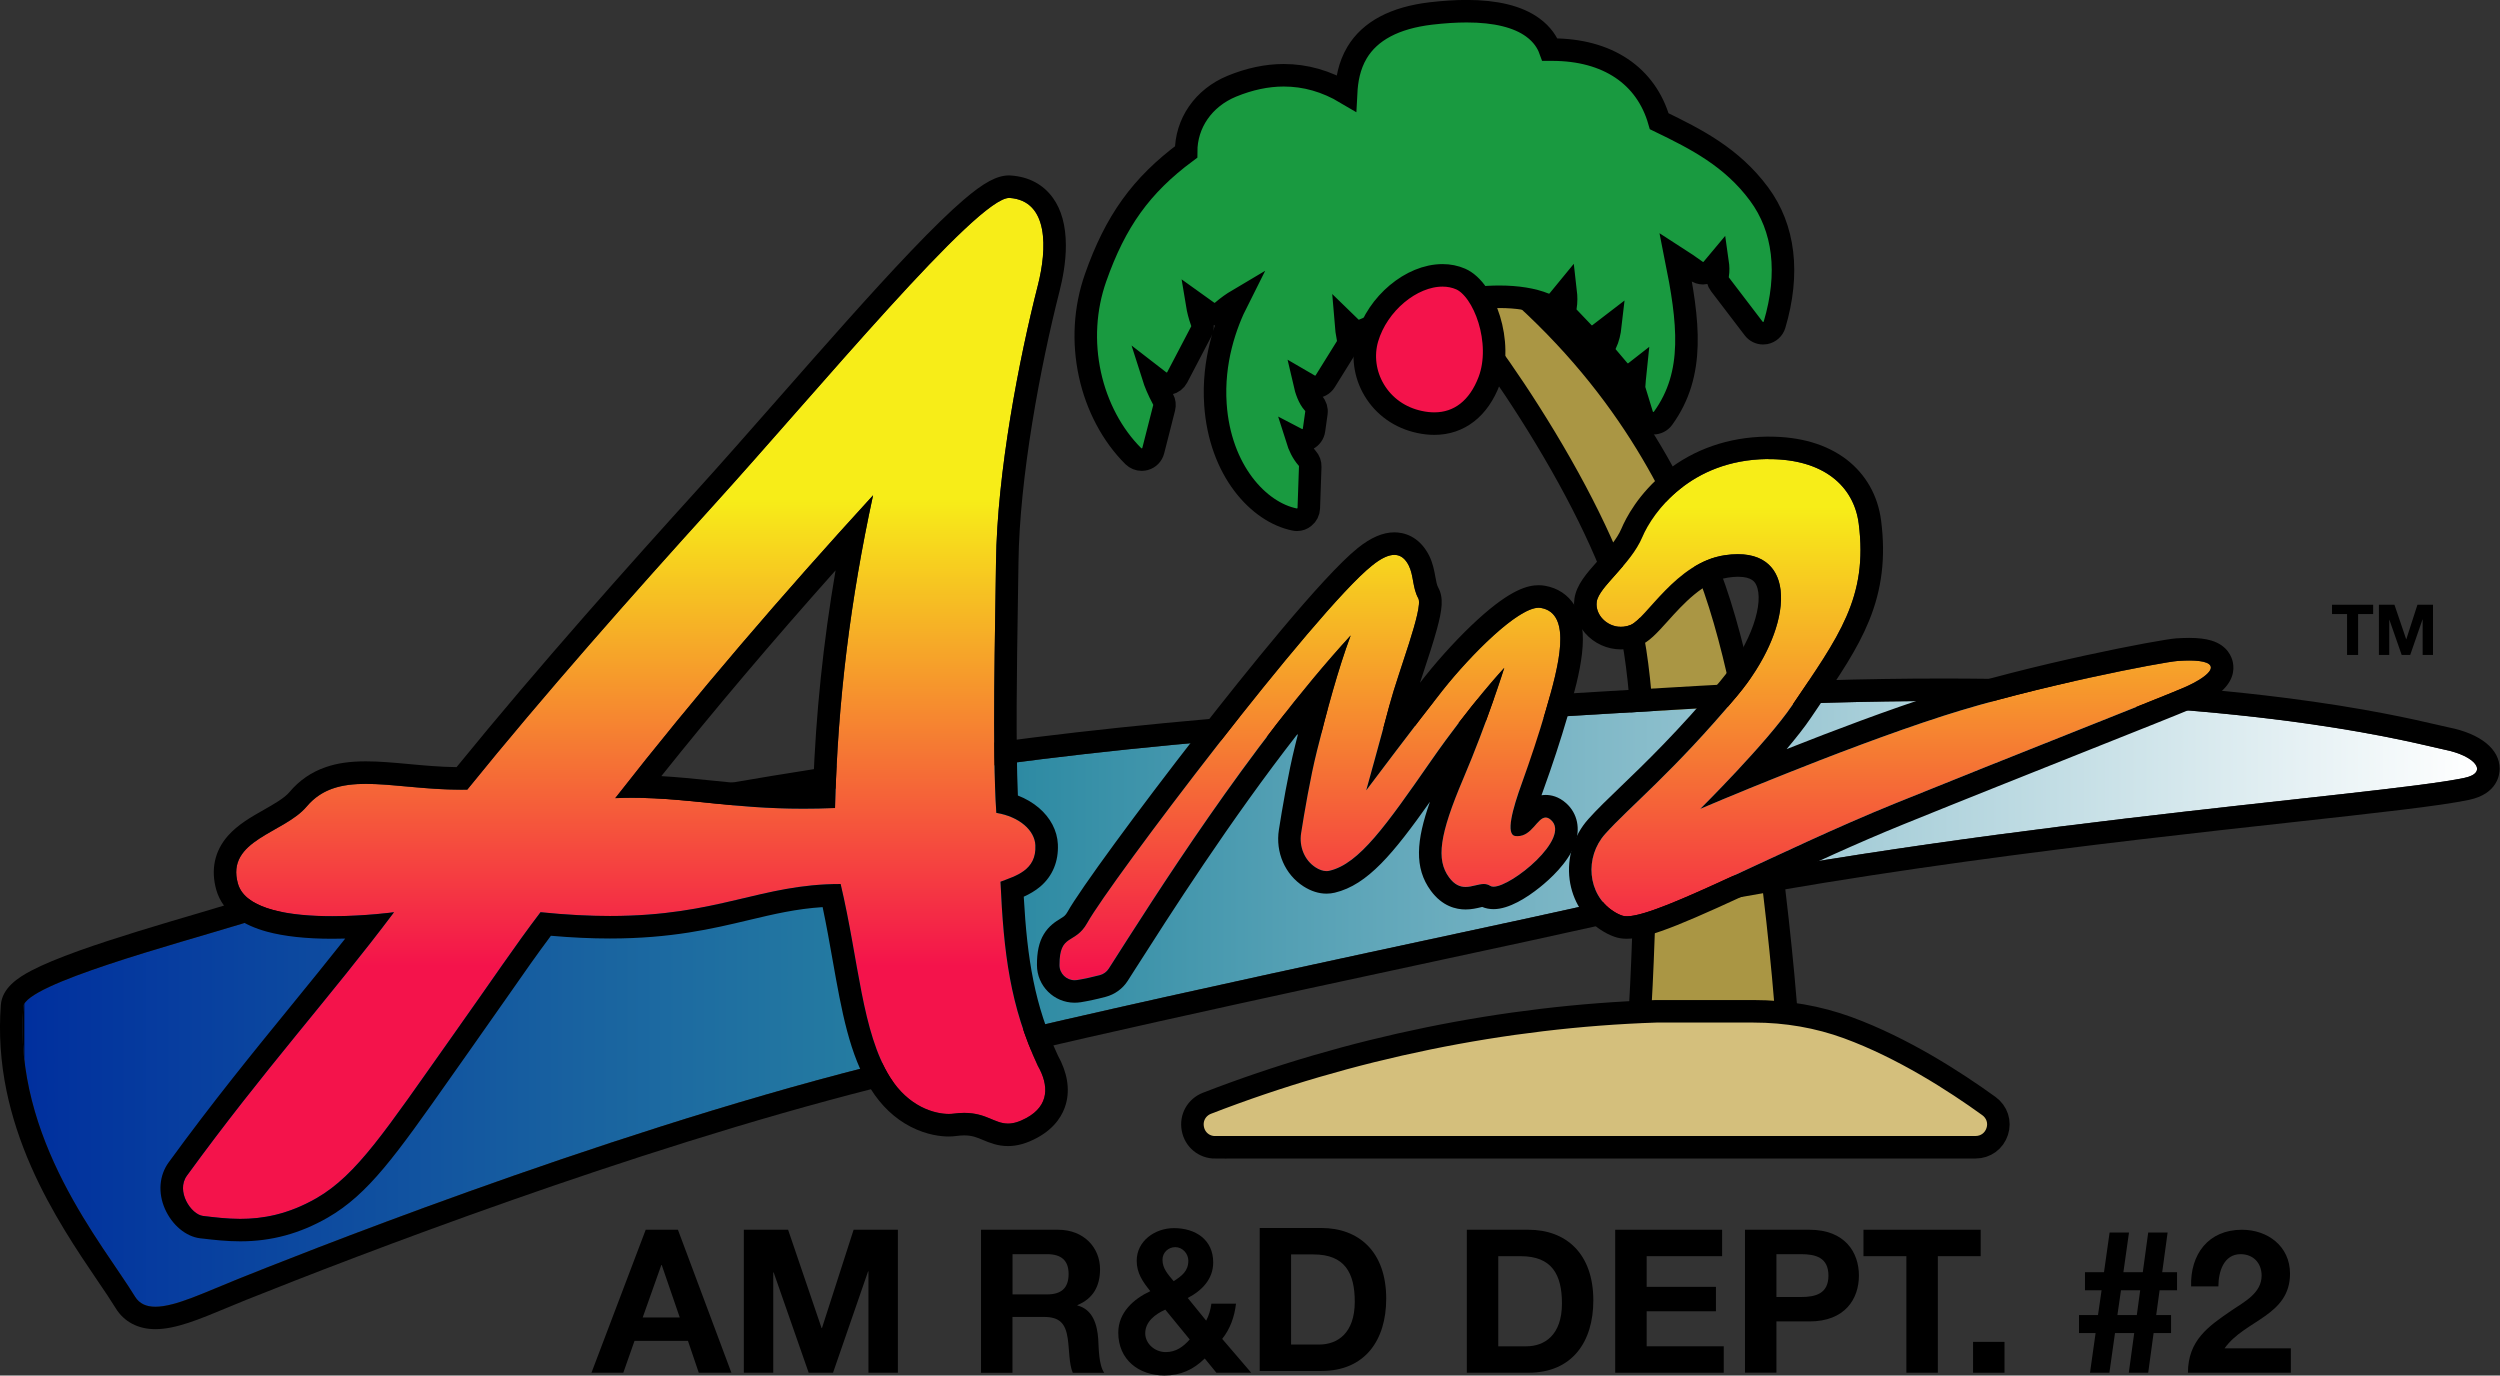 <?xml version="1.0" encoding="utf-8"?>
<!-- Generator: Adobe Illustrator 25.0.0, SVG Export Plug-In . SVG Version: 6.00 Build 0)  -->
<svg version="1.1" id="Layer_1" xmlns="http://www.w3.org/2000/svg" xmlns:xlink="http://www.w3.org/1999/xlink" x="0px" y="0px"
	 viewBox="0 0 3839.6 2112.6" style="enable-background:new 0 0 3839.6 2112.6;" xml:space="preserve">
<rect x="0" y="0" width="3839.6" height="2112.6" fill="#333333" stroke="none"/>
<style type="text/css">
	.st0{fill:#FFFFFF;}
	.st1{fill:#AA9644;stroke:#000000;stroke-width:33.983;stroke-linecap:round;stroke-miterlimit:10;}
	.st2{fill:#199A40;stroke:#000000;stroke-width:33.983;stroke-linecap:round;stroke-miterlimit:10;}
	.st3{fill:#D4BF7C;stroke:#000000;stroke-width:33.983;stroke-linecap:round;stroke-miterlimit:10;}
	.st4{fill:#F4134B;stroke:#000000;stroke-width:33.983;stroke-linecap:round;stroke-miterlimit:10;}
	
		.st5{clip-path:url(#SVGID_1_);fill:url(#path2694_1_);stroke:#000000;stroke-width:33.983;stroke-linecap:round;stroke-miterlimit:10;}
	.st6{clip-path:url(#SVGID_2_);fill:url(#path2796_1_);}
	.st7{clip-path:url(#SVGID_3_);fill:url(#path2824_1_);}
	.st8{clip-path:url(#SVGID_4_);fill:url(#path2852_1_);}
	
		.st9{clip-path:url(#SVGID_31_);fill:url(#path2694_9_);stroke:#000000;stroke-width:33.983;stroke-linecap:round;stroke-miterlimit:10;}
	.st10{clip-path:url(#SVGID_32_);fill:url(#path2796_9_);}
	.st11{clip-path:url(#SVGID_33_);fill:url(#path2824_9_);}
	.st12{clip-path:url(#SVGID_34_);fill:url(#path2852_9_);}
	
		.st13{clip-path:url(#SVGID_39_);fill:url(#path2694_11_);stroke:#000000;stroke-width:33.983;stroke-linecap:round;stroke-miterlimit:10;}
	.st14{clip-path:url(#SVGID_40_);fill:url(#path2796_11_);}
	.st15{clip-path:url(#SVGID_41_);fill:url(#path2824_11_);}
	.st16{clip-path:url(#SVGID_42_);fill:url(#path2852_11_);}
	.st17{fill:#F4134B;}
	
		.st18{clip-path:url(#SVGID_43_);fill:url(#path2694_13_);stroke:#000000;stroke-width:33.983;stroke-linecap:round;stroke-miterlimit:10;}
	.st19{clip-path:url(#SVGID_44_);fill:url(#path2796_13_);}
	.st20{clip-path:url(#SVGID_45_);fill:url(#path2824_13_);}
	.st21{clip-path:url(#SVGID_46_);fill:url(#path2852_13_);}
	.st22{fill:#AA9644;stroke:#000000;stroke-width:34.596;stroke-linecap:round;stroke-miterlimit:10;}
	.st23{fill:#199A40;stroke:#000000;stroke-width:34.596;stroke-linecap:round;stroke-miterlimit:10;}
	.st24{fill:#D4BF7C;stroke:#000000;stroke-width:34.596;stroke-linecap:round;stroke-miterlimit:10;}
	.st25{fill:#F4134B;stroke:#000000;stroke-width:34.596;stroke-linecap:round;stroke-miterlimit:10;}
	
		.st26{clip-path:url(#SVGID_47_);fill:url(#path2694_14_);stroke:#000000;stroke-width:34.596;stroke-linecap:round;stroke-miterlimit:10;}
	.st27{clip-path:url(#SVGID_48_);fill:url(#path2796_14_);}
	.st28{clip-path:url(#SVGID_49_);fill:url(#path2824_14_);}
	.st29{clip-path:url(#SVGID_50_);fill:url(#path2852_14_);}
	
		.st30{clip-path:url(#SVGID_57_);fill:url(#path2694_15_);stroke:#000000;stroke-width:34.596;stroke-linecap:round;stroke-miterlimit:10;}
	.st31{clip-path:url(#SVGID_58_);fill:url(#path2796_15_);}
	.st32{clip-path:url(#SVGID_63_);fill:url(#path2824_15_);}
	.st33{clip-path:url(#SVGID_64_);fill:url(#path2852_15_);}
	
		.st34{clip-path:url(#SVGID_65_);fill:url(#path2694_16_);stroke:#000000;stroke-width:34.596;stroke-linecap:round;stroke-miterlimit:10;}
	.st35{clip-path:url(#SVGID_66_);fill:url(#path2796_16_);}
	.st36{clip-path:url(#SVGID_67_);fill:url(#path2824_16_);}
	.st37{clip-path:url(#SVGID_68_);fill:url(#path2852_16_);}
	
		.st38{clip-path:url(#SVGID_69_);fill:url(#path2694_17_);stroke:#000000;stroke-width:34.596;stroke-linecap:round;stroke-miterlimit:10;}
	.st39{clip-path:url(#SVGID_70_);fill:url(#path2796_17_);}
	.st40{clip-path:url(#SVGID_71_);fill:url(#path2824_17_);}
	.st41{clip-path:url(#SVGID_72_);fill:url(#path2852_17_);}
	
		.st42{clip-path:url(#SVGID_73_);fill:url(#path2694_18_);stroke:#000000;stroke-width:34.596;stroke-linecap:round;stroke-miterlimit:10;}
	.st43{clip-path:url(#SVGID_74_);fill:url(#path2796_18_);}
	.st44{clip-path:url(#SVGID_75_);fill:url(#path2824_18_);}
	.st45{clip-path:url(#SVGID_76_);fill:url(#path2852_18_);}
	
		.st46{clip-path:url(#SVGID_77_);fill:url(#path2694_19_);stroke:#000000;stroke-width:34.596;stroke-linecap:round;stroke-miterlimit:10;}
	.st47{clip-path:url(#SVGID_78_);fill:url(#path2796_19_);}
	.st48{clip-path:url(#SVGID_79_);fill:url(#path2824_19_);}
	.st49{clip-path:url(#SVGID_80_);fill:url(#path2852_19_);}
</style>
<g>
	<g>
		<g id="path2658_11_">
			<path class="st22" d="M2515.9,1599.2l1-14.5c0.3-4.3,29.4-433.1-12.6-622.2c-16.6-74.7-63.3-178.1-131.4-290.9
				c-62.6-103.6-124.4-185-158-219.6l-6.2-6.4l1.2-8.8c2-14.7,6.8-49.1,37-49.1c16.3,0,34.5,11.4,60.6,38.2
				c188.3,159,269,327.6,318.2,456.9c86.5,227.1,118.8,682.7,120.2,701.9l1,14.2l-112.5,36.6L2515.9,1599.2z"/>
		</g>
		<g id="path2660_11_">
			<path class="st23" d="M1992,798.3c-1.2,0-2.4-0.1-3.6-0.4c-55.3-11.1-114.8-75.3-121.7-176.8c-4.5-66.4,15.5-123,34.3-160.2
				c-7.6,4.5-15.6,10.1-23.6,17c-3.4,3-7.7,4.5-12,4.5c-3.7,0-7.4-1.1-10.6-3.4l-16.2-11.6c1.3,7.9,3.5,17.1,7.2,27.3
				c1.7,4.8,1.4,10.1-1,14.6l-36.8,70.3c-2.5,4.8-7,8.2-12.3,9.4c-1.3,0.3-2.6,0.4-3.9,0.4c-4,0-7.9-1.3-11.1-3.8l-9.7-7.5
				c3,9.5,7.8,21.2,15.3,35.2c2.2,4,2.7,8.7,1.6,13.2l-16.7,65.6c-1.6,6.4-6.5,11.4-12.8,13.1c-1.6,0.4-3.2,0.7-4.9,0.7
				c-4.8,0-9.4-1.9-12.9-5.3c-32.4-32.2-56-76.7-66.6-125.3c-10.9-50.1-7.9-101.5,8.6-148.6c30.6-87,70-142,139.1-193.3
				c-0.1-44.1,26.6-83,70.2-101c27-11.1,53.8-16.8,79.6-16.8c33.5,0,65.1,9,95.9,27.3c1-19.3,4.5-41.4,16.8-62.1
				c19.9-33.3,58-53.5,113.3-60.1c19.8-2.3,38.3-3.5,55.1-3.5c44.6,0,78.8,8.4,101.5,25c14.8,10.8,22.5,23.3,26.4,34
				c1.1,0,2.3,0,3.4,0c85,0,144.4,40,164.4,110c57.5,27.8,111.5,55.4,153.3,111.7c38.9,52.5,47.2,121.9,23.8,200.8
				c-2,6.6-7.4,11.5-14.2,12.8c-1.1,0.2-2.2,0.3-3.3,0.3c-5.6,0-11-2.6-14.5-7.2l-51.8-67.9c-3.1-4-4.3-9.1-3.5-14.1
				c1.1-6.5,0.8-13.2-0.1-19.5c-3.1,3.7-6,7.2-8.3,10c-3.6,4.3-8.8,6.5-14,6.5c-3.8,0-7.6-1.2-10.8-3.6c-8.4-6.2-20-14-31.2-21.2
				c19.8,98.8,30.4,178.8-19.6,247.7c-3.5,4.8-9,7.5-14.8,7.5c-1,0-2-0.1-3-0.3c-6.8-1.1-12.4-6.1-14.4-12.7l-11.4-37.3
				c-0.6-2.1-0.9-4.3-0.8-6.5c0.4-6.5,1.1-14.1,1.9-21.8c-3.2,2.5-7.2,3.9-11.3,3.9c-0.4,0-0.8,0-1.2,0c-4.9-0.3-9.5-2.6-12.8-6.4
				l-17.9-21.1c-4.7-5.6-5.7-13.4-2.4-20c4-8,6.2-18,7.3-27.8l-17.2,13.2c-3.3,2.5-7.2,3.8-11.1,3.8c-4.8,0-9.7-1.9-13.2-5.7
				l-22.7-23.8c-4-4.2-5.8-10-4.8-15.7c1.4-7.9,1.2-16.3,0.3-24.1l-11.4,13.9c-3.5,4.3-8.8,6.7-14.1,6.7c-2.3,0-4.6-0.4-6.9-1.3
				c-18-7.3-41.9-11.2-69.3-11.2c-22.9,0-48.2,2.6-75.1,7.8c-32.6,6.3-104,30-133.4,43.1c-2.4,1.1-4.9,1.6-7.4,1.6
				c-4.7,0-9.2-1.8-12.7-5.2l-7.3-7.1c0.6,7.5,1.6,15.6,3.3,23.9c0.9,4.6,0.1,9.4-2.4,13.3l-32.6,52.4c-3.5,5.6-9.4,8.6-15.5,8.6
				c-3.1,0-6.3-0.8-9.2-2.5l-7.4-4.3c2.8,12.3,7.2,24.6,14,32c3.7,4,5.4,9.5,4.6,14.9l-3.7,26.3c-0.8,5.9-4.6,11.1-9.9,13.8
				c-2.6,1.3-5.4,1.9-8.2,1.9c-2.8,0-5.5-0.6-8-1.9c3.2,10.2,8.1,20.9,15.7,29.5c3.1,3.5,4.8,8.1,4.6,12.8l-2.2,63.8
				c-0.2,5.4-2.7,10.4-6.9,13.7C2000.1,796.9,1996.1,798.3,1992,798.3z"/>
		</g>
		<g id="path2662_11_">
			<path class="st24" d="M1866.4,1762.1c-17.1,0-31.3-11.7-34.4-28.6c-3.2-16.8,5.8-32.9,21.8-39.1
				c218.2-84.6,456.7-133.5,689.6-141.2c0.2,0,0.4,0,0.6,0h149.1c50.5,0,99.3,8.5,144.9,25.2c84.3,30.9,164.3,82.5,216.6,120.3
				c12.5,9.1,17.6,24.4,12.8,39.1c-4.8,14.7-17.9,24.2-33.3,24.2H1866.4z"/>
		</g>
		<g id="path2664_11_">
			<path class="st25" d="M2202.9,650.6c-7.2,0-14.8-0.8-22.6-2.5c-29.9-6.3-54.6-23.7-69.7-49c-14.5-24.2-18.3-53.2-10.6-79.5
				c15.7-53.3,67.5-96.7,115.5-96.7c9.9,0,19.3,1.9,27.8,5.6c36.8,16.1,65.8,97.8,43.9,156.2
				C2271.2,627.2,2241.3,650.6,2202.9,650.6z"/>
		</g>
		<g>
			<defs>
				<path id="SVGID_20_" d="M1261.5,1214.5c404.1-63.3,589.1-82.8,1348.5-126.6c759-43.8,1095.4,53.6,1144,63.3
					c48.7,9.7,68.2,35.7,30.7,43.5c-134.5,28.1-804.7,73.3-1345.1,195c-197.5,44.5-740,155.8-1105.1,248.3
					c-422.4,107-895.8,297-968.8,326.2c-73,29.2-136.3,63.3-158.5,27C157.5,1910,20.1,1750,35.8,1546.1
					c2.7-34.7,236.2-96.8,334.8-127.1C623.8,1341.1,857.5,1277.8,1261.5,1214.5"/>
			</defs>
			<clipPath id="SVGID_1_">
				<use xlink:href="#SVGID_20_"  style="overflow:visible;"/>
			</clipPath>
			
				<linearGradient id="path2694_1_" gradientUnits="userSpaceOnUse" x1="1135.158" y1="6744.498" x2="1140.855" y2="6744.498" gradientTransform="matrix(661.206 0 0 -176.412 -750537 1191348.875)">
				<stop  offset="0" style="stop-color:#002F9E"/>
				<stop  offset="0.401" style="stop-color:#2B89A2"/>
				<stop  offset="1" style="stop-color:#FFFFFF"/>
			</linearGradient>
			
				<path id="path2694_5_" style="clip-path:url(#SVGID_1_);fill:url(#path2694_1_);stroke:#000000;stroke-width:34.596;stroke-linecap:round;stroke-miterlimit:10;" d="
				M20.1,2029.6v-983.4h3802.1v983.4H20.1z"/>
		</g>
		<path d="M2983.2,1076.7c498.7,0,731.1,66.6,770.9,74.6c48.7,9.7,68.2,35.7,30.7,43.5c-134.5,28.1-804.7,73.3-1345.1,195
			c-197.5,44.5-740,155.8-1105.1,248.3c-422.4,107-895.8,297-968.8,326.2c-50.5,20.2-96.3,42.7-127.1,42.7
			c-13.8,0-24.6-4.5-31.4-15.7C157.5,1910,20.1,1750,35.8,1546.1c2.7-34.7,236.2-96.8,334.8-127.1
			c253.1-77.9,486.8-141.2,890.9-204.5c404.1-63.3,589.1-82.8,1348.5-126.6C2748.2,1080,2872.3,1076.7,2983.2,1076.7 M2983.2,1042.1
			c-118.7,0-244.9,3.8-375.1,11.3c-773,44.6-957.3,65.1-1351.9,126.9c-387.7,60.7-622,121.4-895.7,205.6
			c-16,4.9-36.2,10.9-57.6,17.2c-55.8,16.4-125.2,36.9-181.2,56.9c-31.7,11.4-55.7,21.4-73.4,30.6c-20.8,10.9-45,26.8-47,52.8
			c-3.3,43.4-0.4,88,8.8,132.4c7.9,37.9,20.5,76.9,37.7,115.9c31,70.6,71.9,130.8,101.7,174.8c11.2,16.4,20.8,30.6,28.2,42.7
			c12.7,20.8,34.4,32.2,60.9,32.2c31.4,0,67.6-15.2,109.7-32.7c9.9-4.1,20-8.4,30.3-12.5l2.1-0.8
			c164.2-65.7,586.6-228.7,962.4-323.9c263.9-66.9,615.9-142.5,873-197.8c94.8-20.4,176.6-38,231.2-50.3
			c367.7-82.8,792.9-129.7,1074.3-160.7c131.3-14.5,226.2-24.9,270.3-34.2c43.9-9.2,47.2-39,47.2-48c-0.1-29.9-29.3-53.6-78.1-63.3
			c-3.3-0.7-8.8-2-15.9-3.6c-36.6-8.5-112.6-26.3-237.8-42.1C3352.7,1052,3176.4,1042.1,2983.2,1042.1L2983.2,1042.1z"/>
		<g>
			<defs>
				<path id="SVGID_19_" d="M2854.7,804.2c14.6,113.6-30.8,173.6-102.2,279.1c-38.9,57.5-141.2,159-141.2,159
					c0,0,212.5-91.1,373.2-142.8c141.2-45.4,337.5-82.8,360.3-84.4c69.8-4.9,63.3,17.8,6.5,42.2c-34.4,14.8-269.4,107.1-441.4,176.9
					c-189.4,76.8-383,185-418.7,172c-4.7-1.7-9.3-4-13.7-7c-39.7-26-43.9-82.9-12.3-118.3c37.3-41.7,104.5-95,202.9-212.3
					c90.2-107.6,95.6-233.3-19.5-215.8c-74.7,11.4-120.1,97.4-144.4,107.1c-27.5,11-55.4-11.6-51.9-35.7c3.2-22.7,51.9-56.8,69.8-99
					c16.6-39.2,74.6-118.5,191.5-120.1C2799.5,704,2847.2,745.9,2854.7,804.2"/>
			</defs>
			<clipPath id="SVGID_2_">
				<use xlink:href="#SVGID_19_"  style="overflow:visible;"/>
			</clipPath>
			
				<linearGradient id="path2796_1_" gradientUnits="userSpaceOnUse" x1="1105.628" y1="6733.075" x2="1111.324" y2="6733.075" gradientTransform="matrix(0 125.885 175.563 0 -1179150.875 -138408.844)">
				<stop  offset="0" style="stop-color:#F7ED18"/>
				<stop  offset="1" style="stop-color:#F4134B"/>
			</linearGradient>
			<path id="path2796_5_" class="st6" d="M2436,1419.2V704h978.5v715.2H2436z"/>
		</g>
		<path d="M2717.1,705.2c83.7,0,130.2,41.5,137.6,99c14.6,113.6-30.8,173.6-102.2,279.1c-38.9,57.5-141.2,159-141.2,159
			s212.5-91.1,373.2-142.8c141.2-45.4,337.5-82.8,360.3-84.4c6.4-0.4,12.2-0.7,17.4-0.7c50.8,0,40.7,20.8-10.9,42.9
			c-34.4,14.8-269.4,107.1-441.4,176.9c-178.9,72.6-361.5,173.1-411.3,173.1c-2.9,0-5.4-0.3-7.4-1.1c-4.7-1.7-9.3-4-13.7-7
			c-39.7-26-43.9-82.9-12.3-118.3c37.3-41.7,104.5-95,202.9-212.3c84.5-100.8,94.5-217.5,1-217.5c-6.3,0-13.1,0.5-20.4,1.6
			c-74.7,11.4-120.1,97.4-144.4,107.1c-4.9,2-9.9,2.9-14.6,2.9c-21.8,0-40.1-18.7-37.3-38.6c3.2-22.7,51.9-56.8,69.8-99
			c16.6-39.2,74.6-118.5,191.5-120.1C2714.7,705.2,2715.9,705.2,2717.1,705.2 M2717.1,670.6L2717.1,670.6L2717.1,670.6
			c-1.3,0-2.7,0-4,0c-58.2,0.8-111.6,19.3-154.4,53.5c-42.7,34.1-62.1,72.7-68.4,87.7c-7,16.6-22.4,33.9-36,49.1
			c-17.8,20-33.1,37.2-36.2,58.5c-2.7,18.7,3.2,37.9,16.1,52.7c14,16.1,34.2,25.3,55.5,25.3c9.4,0,18.6-1.8,27.5-5.3
			c15.5-6.2,27.5-19.6,44.2-38.1c23.2-25.8,54.9-61.1,92.6-66.9c5.5-0.8,10.6-1.3,15.2-1.3c22.3,0,26.4,9,28.2,12.8
			c12,25.7-5.6,88.1-55.7,147.9c-64.2,76.5-115.3,125.8-152.7,161.7c-19.4,18.6-36.1,34.7-49.5,49.7c-22.7,25.4-33.2,59.3-28.8,93.1
			c4.2,31.8,21.6,60,47.9,77.2c6.7,4.4,13.7,8,20.9,10.5c5.8,2.1,12.1,3.1,19.2,3.1c35.7,0,98.8-28.6,216.6-83.3
			c63.9-29.7,136.4-63.4,207.7-92.3c90.6-36.8,198.9-79.8,285.8-114.5c77.9-31,139.5-55.5,156.2-62.7c17.3-7.4,31.2-15,41.1-22.6
			c23.9-18.1,25.8-36.8,23.2-49.4c-1.5-7.4-7.8-25.6-32.9-33.2c-9-2.7-20.2-4.1-34.2-4.1c-6,0-12.7,0.3-19.8,0.7
			c-25,1.7-224.8,39.7-368.4,86c-74,23.8-159.4,56.1-230,84.1c14.4-17.1,27.6-33.7,37.2-48c3.4-5.1,6.8-10.1,10.1-14.9
			c34.2-50.4,61.3-90.2,79.2-134c19.9-48.6,25.8-97.6,18.6-154c-5-38.7-23.5-71.2-53.5-94.2C2805.1,682.4,2765.2,670.6,2717.1,670.6
			L2717.1,670.6z"/>
		<g>
			<defs>
				<path id="SVGID_18_" d="M2163.7,868.7c7.6,15.2,5.6,34.1,14.6,50.3c8.1,14.6-31.3,115-43.8,162.3
					c-14.6,55.2-36.2,132.5-36.2,132.5s81-107.8,117.4-153.6c43.8-55.2,119.9-132,150.9-126.6c64.9,11.4,5.7,150-8.3,214.9
					c-15.9,40.6-54.6,132.6-30.9,135.4c29.4,3.4,35.8-41.6,54.8-24.5c33.1,29.6-74.6,113.6-93.5,101c-17-11.4-40.6,17.8-63.3-13
					c-20-27.2-14.9-65.2,21.9-151.7c36.8-86.5,63-170.1,63-170.1c0,0-51.9,55.6-112.5,142.8c-69.2,99.5-110.3,158-155.8,168.8
					c-7.3,1.7-14.7-0.8-21.4-5.1c-17.4-11.1-25.6-32.2-22.4-52.6c4.9-31.3,14.1-85.6,24.3-126.3c15.1-60.6,32.5-125.5,51.9-177.4
					c-156.5,171.3-300.6,400.5-371.7,511.8c-3.1,4.9-7.9,8.4-13.5,9.8c-11.9,3.1-23,5.6-34.7,7.5c-14.1,2.3-27.3-8.2-27.3-22.4
					c-0.2-50.3,23.7-31.2,42.7-65.3c35-63,350.5-479.3,437.1-548.5C2137.3,844.3,2153.9,849.2,2163.7,868.7"/>
			</defs>
			<clipPath id="SVGID_3_">
				<use xlink:href="#SVGID_18_"  style="overflow:visible;"/>
			</clipPath>
			
				<linearGradient id="path2824_1_" gradientUnits="userSpaceOnUse" x1="1105.625" y1="6729.466" x2="1111.322" y2="6729.466" gradientTransform="matrix(0 125.885 146.222 0 -981973.625 -138409.266)">
				<stop  offset="0" style="stop-color:#F7ED18"/>
				<stop  offset="1" style="stop-color:#F4134B"/>
			</linearGradient>
			<path id="path2824_5_" class="st7" d="M1620,1508.1V844.3h811.4v663.7H1620z"/>
		</g>
		<path d="M2141.5,852.2c10,0,17,6.2,22.2,16.5c7.6,15.2,5.6,34.1,14.6,50.3c8.1,14.6-31.3,115-43.8,162.3
			c-14.6,55.2-36.2,132.5-36.2,132.5s81-107.8,117.4-153.6c42.3-53.3,114.8-126.8,147.6-126.8c1.1,0,2.2,0.1,3.3,0.3
			c49.2,8.6,27.1,90.3,7.4,157.6c-11,37.6-23.4,74.8-36.7,111.7c-14.1,38.9-25.4,79.2-9.9,81c1.1,0.1,2.2,0.2,3.2,0.2
			c22.3,0,30.5-28.6,43.3-28.6c2.5,0,5.3,1.1,8.3,3.9c30.8,27.6-60.5,102.3-88.4,102.3c-2.1,0-3.8-0.4-5.1-1.3
			c-3.1-2-6.4-2.8-9.8-2.8c-8.5,0-18.1,4.5-28,4.5c-8.3,0-16.9-3.1-25.4-14.7c-20-27.2-14.9-65.2,21.9-151.7
			c36.8-86.5,63-170.1,63-170.1s-51.9,55.6-112.5,142.8c-69.2,99.5-110.3,158-155.8,168.8c-1.6,0.4-3.2,0.6-4.8,0.6
			c-5.7,0-11.4-2.3-16.6-5.6c-17.4-11.1-25.6-32.2-22.4-52.6c4.9-31.3,14.1-85.6,24.3-126.3c15.1-60.6,32.5-125.5,51.9-177.4
			c-156.5,171.3-300.6,400.6-371.7,511.8c-3.1,4.8-7.9,8.3-13.4,9.8c-12,3.1-23.2,5.7-35.1,7.6c-1.3,0.2-2.5,0.3-3.8,0.3
			c-12.5,0-23.3-10.1-23.3-23.1c-0.1-49.8,23.8-30.9,42.7-65c35-63,350.5-479.3,437.1-548.5C2121.3,857.2,2132.6,852.2,2141.5,852.2
			 M2141.5,817.6C2141.5,817.6,2141.5,817.6,2141.5,817.6c-17.6,0-36,7.9-56.2,24.1c-53.9,43.1-175.7,195.4-243.5,282.3
			c-94.7,121.4-183.5,242.8-202.2,276.4c-3.2,5.7-5.3,7-11.1,10.6c-7,4.3-17.6,10.8-25.5,24c-7.2,12-10.5,27.1-10.4,47.3
			c0.1,31.8,26,57.7,57.9,57.7c3.1,0,6.2-0.3,9.3-0.7c12.1-2,23.9-4.5,38.3-8.3c14-3.7,26.1-12.4,33.9-24.6c3-4.8,6.2-9.7,9.5-14.9
			c55.6-87.1,147.2-230.8,252.4-365.6c-1.6,6.4-3.2,12.8-4.8,19.1c-10.6,42.5-20.2,99.2-24.9,129.3c-5.5,34.7,9.4,68.9,37.9,87.1
			c11.5,7.3,23.3,11.1,35.2,11.1c4.3,0,8.6-0.5,12.8-1.5c50.3-12,89.9-60.1,146.1-139.6c-21,59.4-24.5,101.6,1.4,136.7
			c17.5,23.8,38.6,28.7,53.3,28.7c9.2,0,17.2-1.9,23.1-3.3c0.7-0.2,1.6-0.4,2.4-0.6c5.4,2.3,11.3,3.4,17.5,3.4
			c24,0,51.9-18.2,71-33.5c15.4-12.3,42.8-37.1,53.6-65.3c9.3-24.3,4.4-48.2-13.1-63.9c-11.7-10.5-23.5-12.7-31.4-12.7c0,0,0,0,0,0
			c-2.3,0-4.4,0.2-6.5,0.5c0.8-2.2,1.6-4.4,2.4-6.7c14.5-40,26.7-77.2,37.4-113.8c20.5-70.3,35.6-131.8,11.1-171
			c-10.2-16.4-26-26.9-45.8-30.3c-3-0.5-6.1-0.8-9.2-0.8c0,0,0,0,0,0c-16.7,0-42.5,6-93.5,52.4c-26.5,24.1-56.8,56.8-81.2,87.5
			c-2.4,3.1-5.1,6.4-7.8,9.9c1.6-5,3.3-10.1,5-15.2c7.6-23,15.5-46.9,20.9-66.8c8.1-29.6,10.8-48.6,2-64.4c-2-3.5-3.1-9.7-4.3-16.3
			c-1.7-9.4-3.8-21-9.6-32.7C2179.1,822.3,2154.7,817.6,2141.5,817.6L2141.5,817.6L2141.5,817.6z"/>
		<g>
			<defs>
				<path id="SVGID_17_" d="M1594,438.2c-28.8,112.9-62.7,287.8-64.3,425.5c-1.2,102.5-6,287.4,0.5,384.8c35.7,5.9,59,27,60,49.8
					c1.9,38.9-30.8,47.1-53.6,56c4.9,109.5,14.6,190.7,57.3,282.6c17.3,30.3,17.6,61-17.3,80.1c-47.6,26-49.8-15.1-112.5-6.5
					c-18.2,2.5-64.9-4.3-97.4-56.3c-43.1-69-47.6-177.4-75.7-296.4c-147.1,0-207.7,69.2-460.9,43.3
					c-41.1,54.1-68.7,96.2-138.5,194.7c-99.5,140.6-143.4,208.7-205.6,244.5c-71.4,41.1-129.8,32.5-174.2,27.3
					c-18.5-2.2-42.1-38.1-24.8-61.9c119-163.6,220.7-274.8,318.1-404.6c0,0-218.5,30.3-239.6-43.8c-19.2-67.3,70.9-77.3,105.5-118.5
					c50.5-60,136.3-23.8,246.7-26c119-147.1,253.1-298.6,378.6-437.1c160.5-177.1,406.7-475.1,454.4-471.7
					C1611.3,308.4,1608.1,383,1594,438.2z M1340.9,760.6c-138.5,151.5-272.6,307.2-396,465.2c114.7-4.3,183.9,21.6,337.5,15.1
					C1286.7,1074.7,1306.3,920.7,1340.9,760.6"/>
			</defs>
			<clipPath id="SVGID_4_">
				<use xlink:href="#SVGID_17_"  style="overflow:visible;"/>
			</clipPath>
			
				<linearGradient id="path2852_1_" gradientUnits="userSpaceOnUse" x1="1105.53" y1="6724.315" x2="1111.227" y2="6724.315" gradientTransform="matrix(0 125.885 239.327 0 -1608366.25 -138408.844)">
				<stop  offset="0" style="stop-color:#F7ED18"/>
				<stop  offset="1" style="stop-color:#F4134B"/>
			</linearGradient>
			<path id="path2852_5_" class="st8" d="M269.9,1881.4V300.6h1341.8v1580.7H269.9z"/>
		</g>
		<path d="M1549.9,304c0.3,0,0.6,0,0.8,0c60.6,4.3,57.3,79,43.3,134.1c-28.8,112.9-62.7,287.8-64.3,425.5
			c-1.2,102.5-6,287.4,0.5,384.8c35.7,5.9,59,27,60,49.8c1.9,38.9-30.8,47.1-53.6,56c4.9,109.5,14.6,190.7,57.3,282.6
			c17.3,30.3,17.6,61-17.3,80.1c-11.7,6.4-20.7,8.7-28.5,8.7c-20.7,0-33.2-16.4-67.2-16.4c-5.1,0-10.7,0.4-16.8,1.2
			c-2,0.3-4.4,0.4-7,0.4c-21.3,0-61.5-10.5-90.3-56.7c-43.1-69-47.6-177.4-75.7-296.4c-123.9,0-186.4,49.1-354.3,49.1
			c-31.5,0-66.6-1.7-106.6-5.8c-41.1,54.1-68.7,96.2-138.5,194.7c-99.5,140.6-143.4,208.7-205.6,244.5c-44,25.3-83.1,31.8-117,31.8
			c-21.1,0-40.2-2.5-57.2-4.5c-18.5-2.2-42.1-38.1-24.8-61.9c119-163.6,220.7-274.8,318.1-404.6c0,0-44.2,6.1-94.8,6.1
			c-61.9,0-133.2-9.2-144.9-49.9c-19.2-67.3,70.9-77.4,105.5-118.5c23.2-27.6,53.9-34.8,91-34.8c41.2,0,90.3,8.9,145.9,8.9
			c3.2,0,6.5,0,9.8-0.1c119-147.1,253.2-298.6,378.6-437.1C1256,599.6,1500.3,304,1549.9,304 M944.9,1225.8c8.9-0.3,17.5-0.5,26-0.5
			c87.8,0,152.4,16.7,262.9,16.7c15.3,0,31.5-0.3,48.7-1c4.2-166.2,23.8-320.2,58.4-480.3C1202.4,912,1068.3,1067.8,944.9,1225.8
			 M1549.9,269.4c-18.7,0-39,10.9-70.2,37.7c-21.2,18.2-47.7,44-81,78.9c-60.5,63.4-133.4,146.4-204,226.7
			c-44.4,50.5-86.3,98.2-124,139.8c-98,108.1-241.7,268.6-369.5,425.7c-25.8-0.3-50.2-2.6-73.9-4.8c-23-2.1-44.6-4.1-65.3-4.1
			c-24.6,0-44.3,2.8-62,9c-21.8,7.5-40.5,20.4-55.4,38.2c-7.9,9.4-23.9,18.4-39.3,27.2c-19.6,11.1-39.8,22.6-55.1,39.8
			c-20.6,23.3-26.8,52.1-18,83.3c5,17.4,15.8,32.2,32.1,43.7c12.1,8.6,27.4,15.4,45.6,20.4c26.5,7.2,60.3,10.9,100.4,10.9
			c6.8,0,13.5-0.1,19.9-0.3c-26.8,33.9-54,67.4-82.3,102.1c-59.5,73-121,148.4-188.9,241.7c-14.4,19.8-16.6,46.4-5.8,71.1
			c11,25.1,32.4,43,54.6,45.5l4.7,0.5c16.6,1.9,35.3,4.1,56.5,4.1c47.8,0,91.7-11.9,134.3-36.4c62.6-36,104.7-95.8,188.5-214.8
			c8.8-12.5,18.1-25.8,28-39.7c24.2-34.2,43-61.2,59.7-85c26.4-37.9,45.2-64.8,66.6-93.4c31.8,2.8,62.2,4.2,90.6,4.2
			c94.3,0,157.6-15,213.3-28.3c38.6-9.2,72.9-17.3,113.4-19.9c5.9,27.8,10.7,55.1,15.4,81.6c13.8,78,25.8,145.3,58.5,197.7
			c16.2,25.8,36.8,45.4,61.5,58.1c25.1,12.9,47.2,14.9,58.2,14.9c4.1,0,8.1-0.3,11.8-0.8c4.3-0.6,8.4-0.9,12.1-0.9
			c12.1,0,19.4,3.1,28.7,7c10,4.2,22.4,9.4,38.5,9.4c14.4,0,29.1-4.2,45.1-12.9c28.6-15.6,39.6-36.6,43.8-51.6
			c6.5-22.9,2.2-48.6-12.3-74.7c-35.8-77.4-47-147.5-52.4-243.8c8.6-3.9,17.6-8.9,25.8-15.9c18.6-16.1,27.8-38.5,26.6-64.7
			c-1-20.9-11.4-40.7-29.2-55.9c-9.2-7.8-20.1-14.2-32.2-18.9c-3.4-79.4-1.5-200.1-0.1-290.5c0.4-24.4,0.8-47.4,1-67.2
			c1.5-130.6,33.6-301.3,63.2-417.4c4.4-17.3,9.7-43.5,9.6-70.2c-0.1-30-6.8-54.5-20-72.7c-14.8-20.5-36.9-32.3-64-34.2
			C1552.1,269.5,1551,269.4,1549.9,269.4L1549.9,269.4z M1015.7,1192c81.4-101.9,169.8-206.3,267.6-316
			c-19,111.3-30.2,219.3-34.4,331.3c-5.1,0.1-10.1,0.1-15.1,0.1c-56.6,0-100.7-4.5-143.4-8.9
			C1065.3,1195.9,1041.1,1193.5,1015.7,1192L1015.7,1192z"/>
	</g>
	<g>
		<path d="M991.7,1888.7h49.5l82.1,219.6h-50.1l-16.6-48.9h-82.1l-17.2,48.9h-48.9L991.7,1888.7z M987.1,2023.4h56.9l-27.7-80.6
			h-0.6L987.1,2023.4z"/>
	</g>
	<g>
		<path d="M1142.4,1888.7h68l51.4,151h0.6l48.6-151h68v219.6h-45.2v-155.6h-0.6l-53.8,155.6H1242l-53.8-154.1h-0.6v154.1h-45.2
			V1888.7z"/>
	</g>
	<g>
		<path d="M1506.8,1888.7h118.4c39.4,0,64.3,27.4,64.3,60.6c0,25.8-10.5,45.2-34.8,55.1v0.6c23.7,6.1,30.4,29.2,32,51.4
			c0.9,13.8,0.6,39.7,9.2,52h-48.3c-5.8-13.8-5.2-35.1-7.7-52.6c-3.4-23.1-12.3-33.2-36.6-33.2h-48.3v85.8h-48.3V1888.7z
			 M1555.1,1988h52.9c21.5,0,33.2-9.2,33.2-31.4c0-21.2-11.7-30.4-33.2-30.4h-52.9V1988z"/>
	</g>
	<g>
		<path d="M1850.3,2086.4c-17.5,17.2-36.9,26.1-61.8,26.1c-39.7,0-71-24.3-71-65.8c0-30.8,23.4-51.7,49.2-63.7
			c-11.7-14.5-20.9-27.7-20.9-46.7c0-30.4,28-50.1,57.2-50.1c33.2,0,60.3,17.8,60.3,52.6c0,25.5-16.9,43.1-39.1,54.7l28.3,34.8
			c4.3-8,6.8-17.2,8-26.1h37.8c-2.2,19.7-8.9,38.8-21.2,54.1l44.6,52h-53.5L1850.3,2086.4z M1789.7,2011.4
			c-15.4,6.8-30.8,18.5-30.8,36.3c0,16,14.8,28.9,31.4,28.9c15.7,0,26.8-8,36.9-19.4L1789.7,2011.4z M1805.1,1915.4
			c-10.5,0-19.7,8-19.7,19.4c0,13.8,8.9,22.8,17.2,32.9c12.3-8,22.5-15.4,22.5-31.4C1825.1,1925,1815.8,1915.4,1805.1,1915.4z"/>
	</g>
	<g>
		<path d="M1934.7,1886h94.7c56.9,0,99.6,35.7,99.6,108.6c0,63.7-32.6,111-99.6,111h-94.7V1886z M1982.9,2065h43.1
			c28,0,54.7-17.2,54.7-65.8c0-44.3-15.4-72.6-63.4-72.6h-34.4V2065z"/>
	</g>
	<g>
		<path d="M2252.8,1888.7h94.7c56.9,0,99.6,35.7,99.6,108.6c0,63.7-32.6,111-99.6,111h-94.7V1888.7z M2301.1,2067.7h43.1
			c28,0,54.7-17.2,54.7-65.8c0-44.3-15.4-72.6-63.4-72.6h-34.4V2067.7z"/>
	</g>
	<g>
		<path d="M2480.7,1888.7h164.2v40.6H2529v47.1h106.4v37.5H2529v53.8h118.4v40.6h-166.7V1888.7z"/>
	</g>
	<g>
		<path d="M2680,1888.7h99c54.7,0,76,34.8,76,70.4s-21.2,70.4-76,70.4h-50.7v78.7H2680V1888.7z M2728.3,1992h37.5
			c22.5,0,42.4-4.9,42.4-32.9c0-28-20-32.9-42.4-32.9h-37.5V1992z"/>
	</g>
	<g>
		<path d="M2927.9,1929.3H2862v-40.6H3042v40.6h-65.8v179h-48.3V1929.3z"/>
	</g>
	<g>
		<path d="M3030.3,2060.9h48.3v47.4h-48.3V2060.9z"/>
	</g>
	<g>
		<path d="M3218.5,2047.4H3193v-27.7h29.2l5.5-38.1h-25.5v-27.7h29.2l8.6-60.9h29.8l-8.6,60.9h29.8l8.3-60.9h29.8l-8.3,60.9h22.8
			v27.7h-26.8l-5.2,38.1h22.8v27.7h-26.8l-8.3,60.9h-29.8l8.3-60.9h-29.5l-8.6,60.9h-29.8L3218.5,2047.4z M3257.5,1981.6l-5.5,38.1
			h29.8l5.2-38.1H3257.5z"/>
	</g>
	<g>
		<path d="M3365.2,1975.7c-1.5-49.2,26.4-87,78.1-87c39.4,0,73.8,25.2,73.8,67.4c0,32.3-17.2,50.1-38.4,65.2s-46.4,27.4-62.1,49.5
			h101.8v37.5h-158.1c0.3-49.8,30.8-71,68-96.3c19.1-12.9,44.9-26.1,45.2-52.6c0-20.3-13.5-33.2-32.3-33.2
			c-25.8,0-34.1,26.8-34.1,49.5H3365.2z"/>
	</g>
	<g>
		<g>
			<path d="M3604.7,943.1h-23.1v-14.3h63.2v14.3h-23.1v62.8h-17V943.1z"/>
		</g>
		<g>
			<path d="M3653.6,928.8h23.9l18,53h0.2l17.1-53h23.9v77.1h-15.9v-54.6h-0.2l-18.9,54.6h-13.1l-18.9-54.1h-0.2v54.1h-15.9V928.8z"
				/>
		</g>
	</g>
	<rect x="2435.8" y="524.4" width="24.1" height="29.4"/>
	<rect x="2482.3" y="578.9" width="28.3" height="32.6"/>
</g>
</svg>
